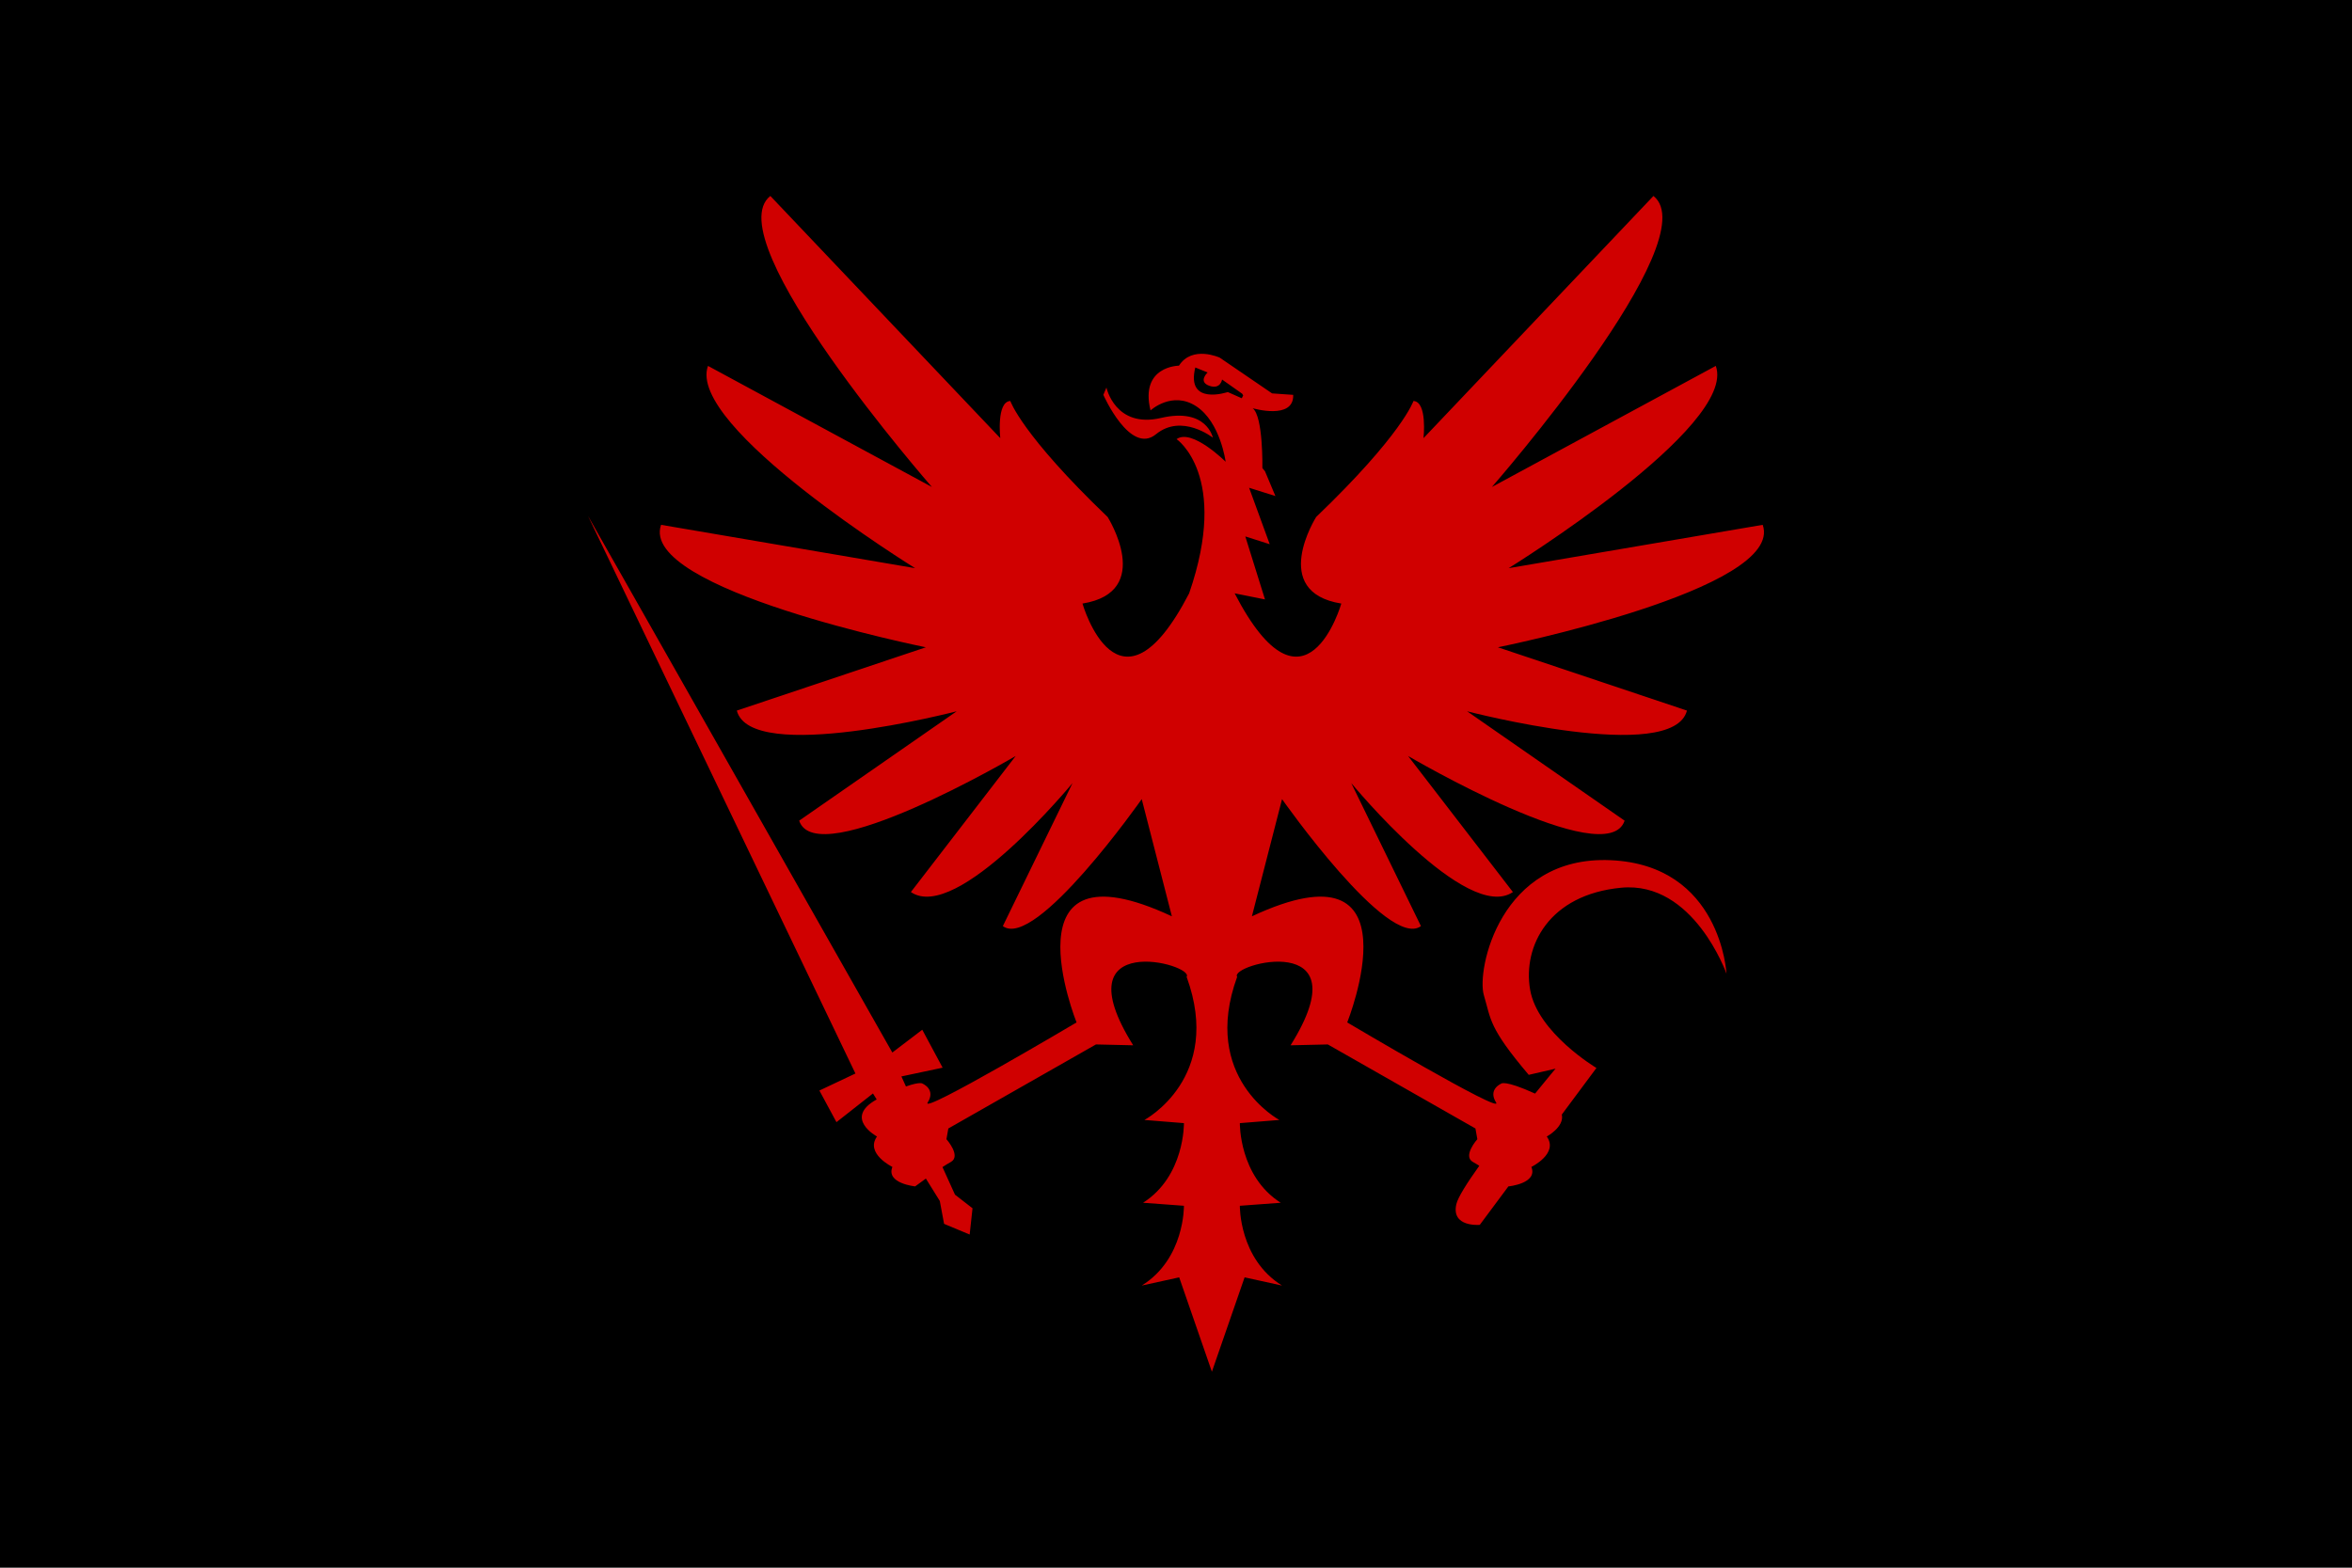 <svg xmlns="http://www.w3.org/2000/svg" xml:space="preserve" id="svg1" width="4608" height="3072" version="1.1" viewBox="0 0 1219.2 812.8"><defs id="defs1"><style id="style1">.cls-1{fill:#0283c0}.cls-2{fill:#fff}.cls-3{fill:#ef483f}</style></defs><path id="rect1" d="M 0 0 L 0 812.8 L 1219.2 812.8 L 1219.2 0 L 0 0 z" style="fill:#000;fill-rule:evenodd;stroke:none;stroke-width:8.467;stroke-linecap:round;stroke-linejoin:round;fill-opacity:1"/><path id="path2" fill="#e00000" d="m 399.318,101.6 c -28.494,22.473 83.745,150.888 83.745,150.888 L 367.001,189.707 c -11.466,31.39 107.376,104.872 107.376,104.872 l -131.7,-22.473 c -11.814,33.531 137.26,63.495 137.26,63.495 l -97.995,32.817 c 7.299,28.179 113.979,0.357 113.979,0.357 l -81.66,56.717 c 9.034,27.109 112.239,-33.531 112.239,-33.531 l -54.324,70.539 c 23.835,16.395 83.79,-56.499 83.79,-56.499 l -36.12,74.156 c 16.953,12.612 71.994,-65.832 71.994,-65.832 l 15.627,60.75 c -87.915,-41.022 -49.413,55.025 -49.413,55.025 0,0 -81.454,48.301 -77.154,41.492 4.299,-6.81 -2.58,-9.711 -2.58,-9.711 0,0 -0.945,-1.308 -8.7,1.419 l -2.358,-5.202 21.376,-4.54 -10.564,-19.674 -15.513,11.82 -157.761,-278.232 138.627,289.113 -18.673,8.828 8.845,16.395 18.92,-14.882 1.932,3.108 c -17.453,9.648 0.158,19.215 0.158,19.215 -6.266,8.828 7.986,15.765 7.986,15.765 -3.441,8.574 11.793,10.088 11.793,10.088 0,0 2.835,-2.079 5.558,-4.05 l 7.221,11.617 2.211,11.854 13.268,5.55 1.476,-13.62 -9.092,-7.064 -6.477,-14.295 c 1.596,-1.041 3.099,-1.98 4.264,-2.604 5.652,-3.027 -2.211,-11.856 -2.211,-11.856 l 0.983,-5.547 76.525,-43.575 19.304,0.443 c -37.989,-60.666 32.049,-42.018 27.694,-35.49 19.111,52.437 -21.892,74.196 -21.892,74.196 l 20.49,1.65 c 0,0 0.49,27.495 -21.18,41.283 l 21.18,1.567 c 0,0 0.49,27.494 -21.87,41.365 l 19.413,-4.258 16.953,48.933 16.954,-48.933 19.412,4.258 c -22.36,-13.872 -21.869,-41.365 -21.869,-41.365 l 21.18,-1.567 c -21.671,-13.788 -21.18,-41.282 -21.18,-41.282 l 20.49,-1.65 c 0,0 -41.006,-21.761 -21.892,-74.196 -4.355,-6.529 65.683,-25.178 27.694,35.49 l 19.305,-0.444 76.524,43.575 0.981,5.547 c 0,0 -7.862,8.829 -2.211,11.856 0.907,0.486 2.033,1.175 3.225,1.932 -6.318,8.839 -11.085,16.36 -11.901,19.916 -2.78,12.127 12.164,10.701 12.164,10.701 l 14.864,-19.995 0.078,0.057 c 0,0 15.234,-1.513 11.794,-10.089 0,0 14.25,-6.936 7.986,-15.765 0,0 9.22,-4.987 7.79,-11.391 l 17.95,-24.147 c 0,0 -30.577,-18.192 -34.401,-40.665 -3.822,-22.473 9.73,-49.225 47.259,-52.792 37.53,-3.567 54.555,44.589 54.555,44.589 0,0 -2.78,-56.361 -60.115,-58.857 -57.336,-2.498 -69.498,57.072 -65.676,69.915 3.823,12.84 2.433,16.764 23.283,41.377 l 13.899,-3.21 c 0,0 -4.416,5.28 -10.617,12.93 -16.104,-7.331 -17.639,-5.115 -17.639,-5.115 0,0 -6.879,2.901 -2.58,9.711 4.301,6.81 -77.154,-41.492 -77.154,-41.492 0,0 38.504,-96.045 -49.413,-55.024 l 15.627,-60.75 c 0,0 55.041,78.444 71.994,65.832 l -36.12,-74.156 c 0,0 59.955,72.894 83.79,56.499 l -54.324,-70.539 c 0,0 103.204,60.641 112.239,33.531 l -81.66,-56.717 c 0,0 106.68,27.822 113.977,-0.357 L 776.472,335.601 c 0,0 149.076,-29.964 137.261,-63.495 l -131.7,22.473 c 0,0 118.844,-73.482 107.376,-104.872 l -116.062,62.781 c 0,0 112.24,-128.415 83.745,-150.888 l -119.19,125.562 c 0,0 2.085,-18.906 -5.211,-19.263 0,0 -5.707,17.252 -50.427,60.13 0,0 -24.572,38.844 13.023,44.898 0,0 -18.675,65.328 -55.287,-5.296 l 15.726,3.153 -10.197,-32.664 12.654,4.035 -10.688,-29.259 13.635,4.29 -5.404,-12.866 -1.351,-1.64 c 0,0 0.492,-26.862 -5.037,-31.024 0,0 21.501,6.306 21.009,-6.936 l -10.935,-0.756 -27.15,-18.54 c 0,0 -14.253,-6.558 -21.133,4.162 0,0 -20.393,0.126 -14.742,23.205 0,0 11.179,-10.341 23.712,-2.145 12.531,8.199 15.234,28.755 15.234,28.755 0,0 -17.445,-17.401 -25.431,-11.729 0,0 27.618,18.813 6.51,79.958 -36.611,70.625 -55.286,5.296 -55.286,5.296 37.594,-6.054 13.023,-44.898 13.023,-44.898 -44.719,-42.879 -50.427,-60.13 -50.427,-60.13 -7.297,0.357 -5.212,19.263 -5.212,19.263 z m 220.287,88.932 6.39,2.586 c 0,0 -5.1,4.728 0.796,6.873 5.898,2.145 6.696,-3.216 6.696,-3.216 l 10.443,7.378 0.492,0.882 -0.738,1.45 -7.248,-3.216 c 0,0 -21.807,7.378 -16.831,-12.738 z m -46.071,10.404 -1.597,3.784 c 0,0 13.883,31.402 27.274,20.43 13.39,-10.971 29.485,1.766 29.485,1.766 0,0 -3.195,-15.764 -26.905,-10.215 -23.712,5.55 -28.257,-15.765 -28.257,-15.765 z" style="fill:#d00000;fill-opacity:1;stroke-width:1"/></svg>